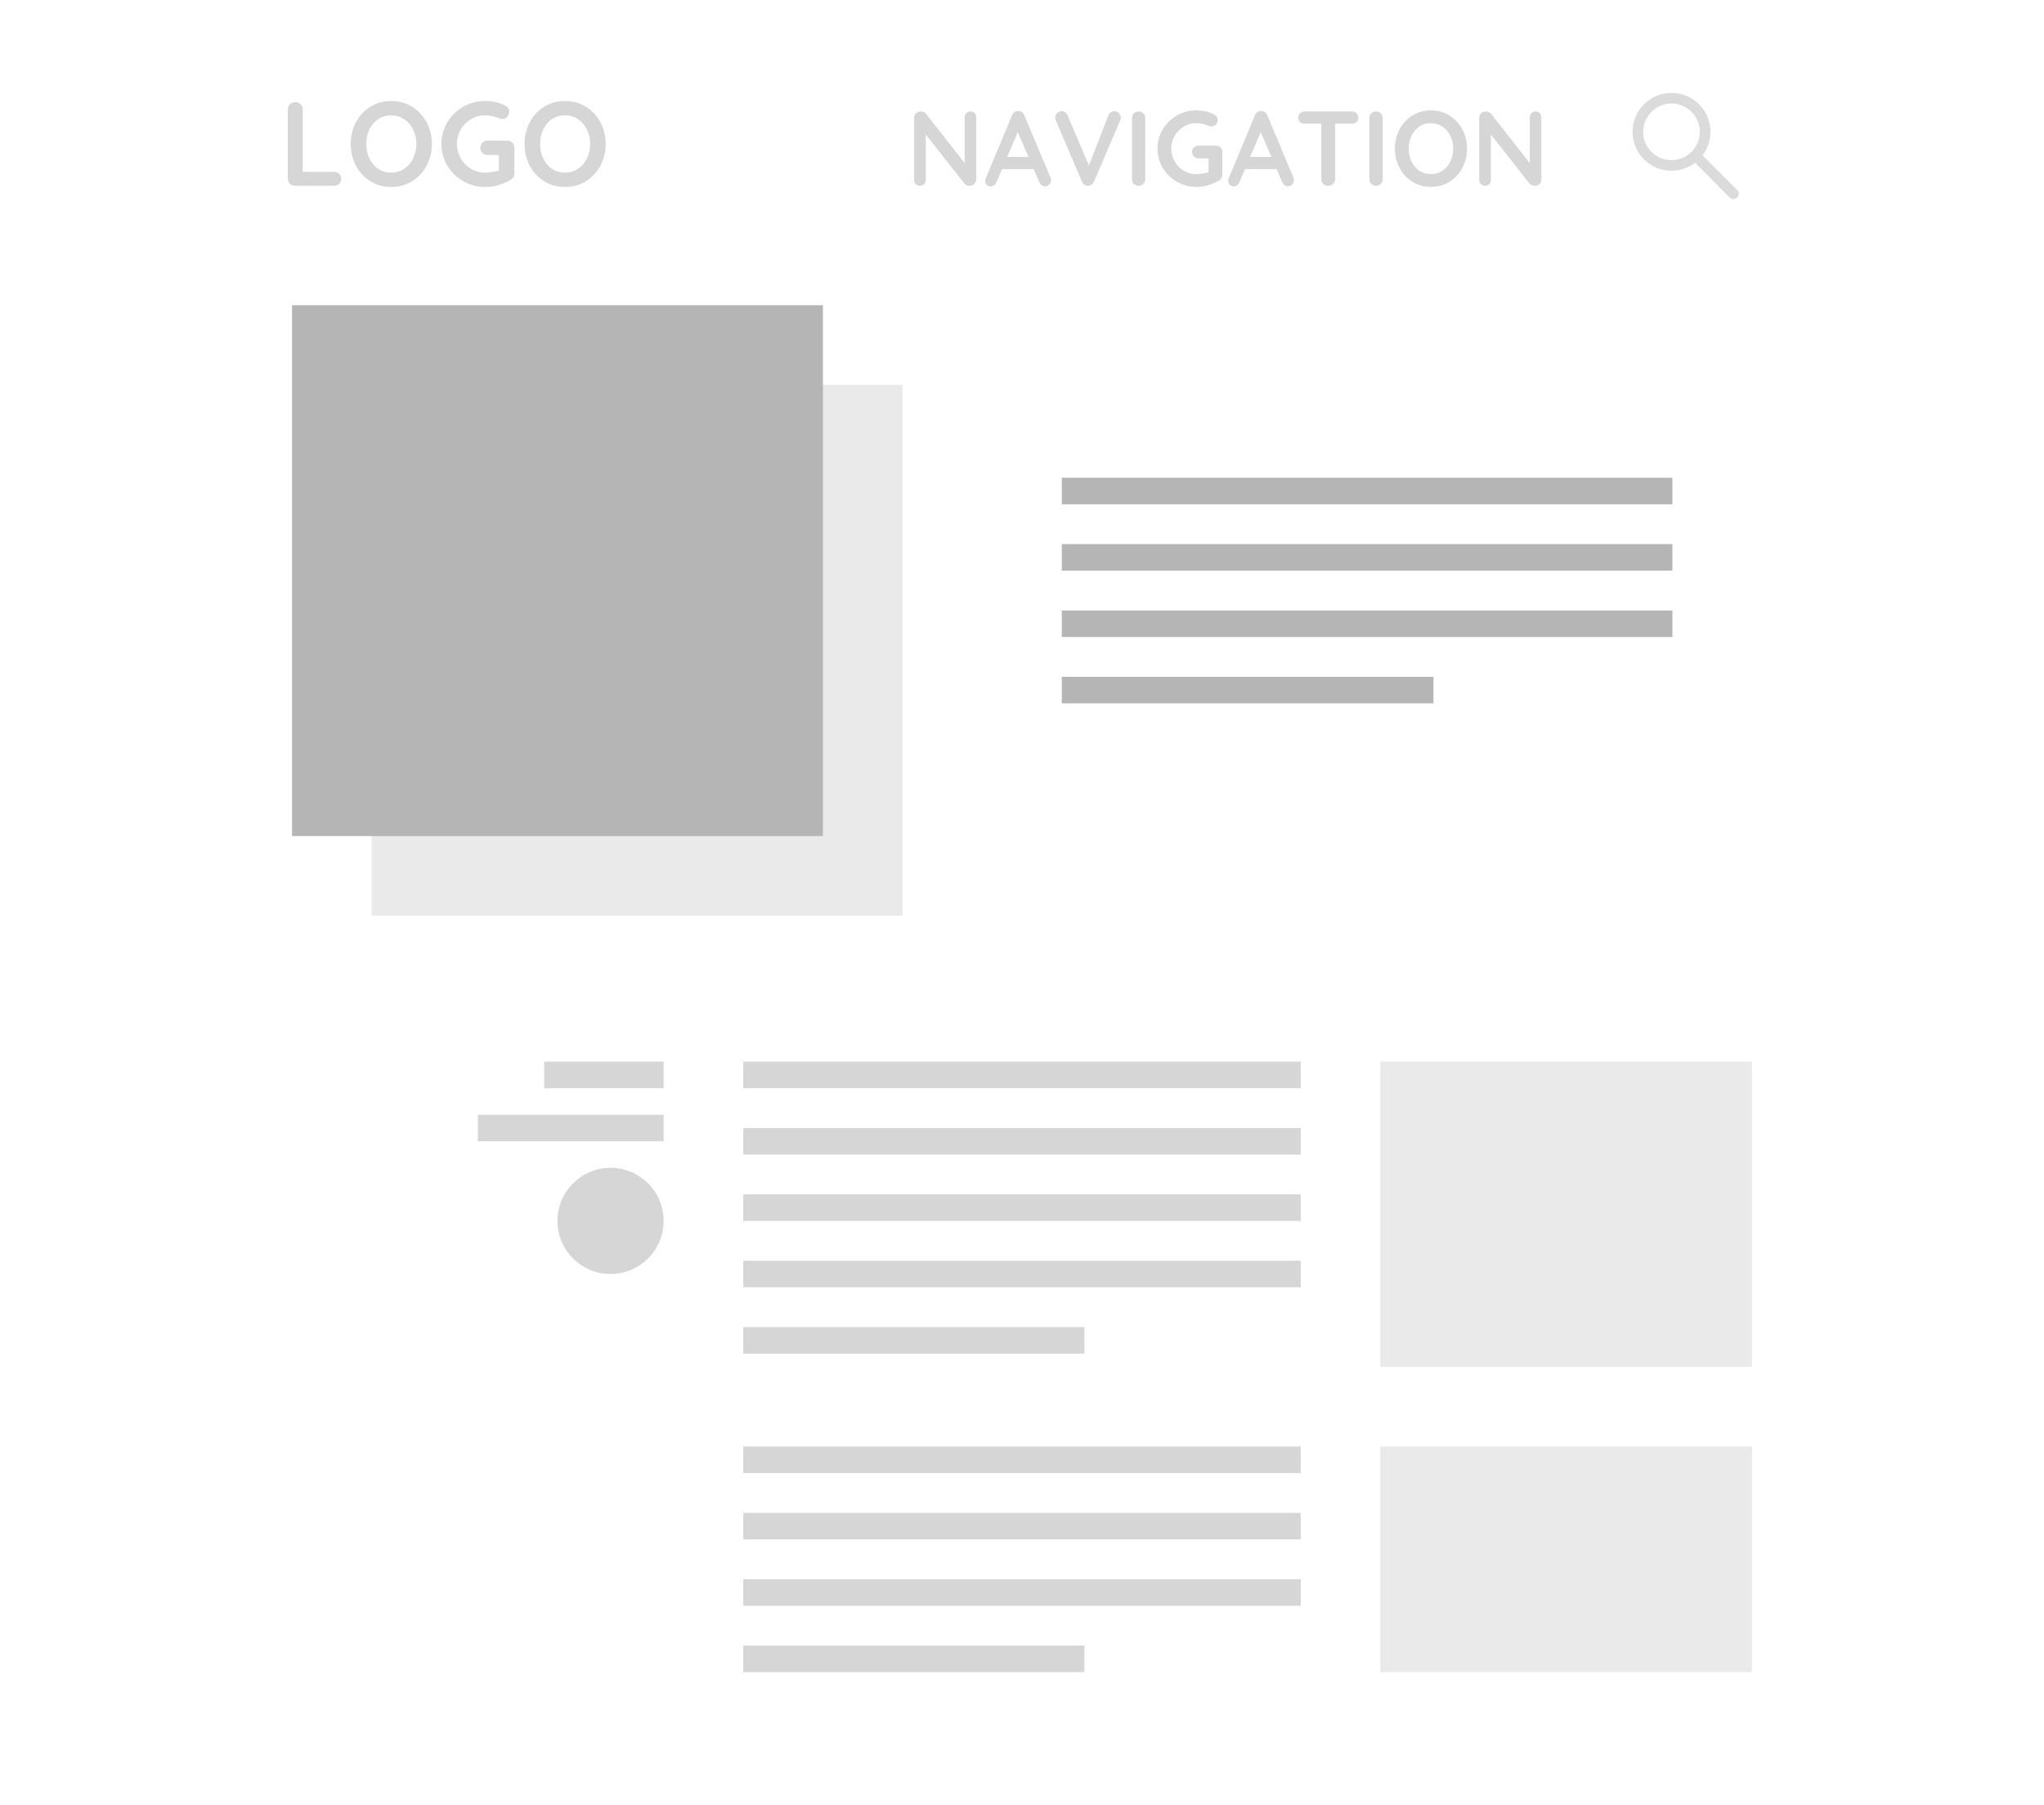 <?xml version="1.0" encoding="UTF-8"?>
<svg width="154px" height="136px" viewBox="0 0 154 136" version="1.1" xmlns="http://www.w3.org/2000/svg" xmlns:xlink="http://www.w3.org/1999/xlink">
    <!-- Generator: Sketch 53 (72520) - https://sketchapp.com -->
    <title>single_layout_5</title>
    <desc>Created with Sketch.</desc>
    <g id="single_layout_5" stroke="none" stroke-width="1" fill="none" fill-rule="evenodd">
        <rect fill="#FFFFFF" x="0" y="0" width="154" height="136"></rect>
        <path d="M42,81 L49,81" id="Line" stroke="#D6D6D6" stroke-width="2" stroke-linecap="square"></path>
        <path d="M37,85 L49,85" id="Line" stroke="#D6D6D6" stroke-width="2" stroke-linecap="square"></path>
        <g id="Group" transform="translate(57, 80)" stroke="#D6D6D6" stroke-linecap="square" stroke-width="2">
            <path d="M0,6 L40,6" id="Line"></path>
            <path d="M0,1 L40,1" id="Line"></path>
            <path d="M0,11 L40,11" id="Line"></path>
            <path d="M0,16 L40,16" id="Line"></path>
            <path d="M0,21 L23.704,21" id="Line"></path>
        </g>
        <g id="Group" transform="translate(57, 109)" stroke="#D6D6D6" stroke-linecap="square" stroke-width="2">
            <path d="M0,1 L40,1" id="Line"></path>
            <path d="M0,6 L40,6" id="Line"></path>
            <path d="M0,11 L40,11" id="Line"></path>
            <path d="M0,16 L23.704,16" id="Line"></path>
        </g>
        <rect id="Rectangle" fill="#EAEAEA" x="104" y="80" width="28" height="23"></rect>
        <rect id="Rectangle" fill="#EAEAEA" x="104" y="109" width="28" height="17"></rect>
        <circle id="Oval" fill="#D6D6D6" cx="46" cy="92" r="4"></circle>
        <path d="M25.157,12.947 C25.313,12.947 25.443,12.996 25.549,13.095 C25.654,13.195 25.706,13.322 25.706,13.478 C25.706,13.628 25.654,13.752 25.549,13.851 C25.443,13.951 25.313,14 25.157,14 L22.232,14 C22.076,14 21.946,13.948 21.84,13.842 C21.735,13.737 21.683,13.607 21.683,13.451 L21.683,8.249 C21.683,8.093 21.737,7.963 21.845,7.857 C21.953,7.752 22.091,7.7 22.259,7.7 C22.409,7.7 22.538,7.752 22.646,7.857 C22.754,7.963 22.808,8.093 22.808,8.249 L22.808,12.947 L25.157,12.947 Z M32.537,10.85 C32.537,11.444 32.405,11.988 32.141,12.483 C31.877,12.979 31.513,13.37 31.047,13.658 C30.582,13.946 30.059,14.09 29.477,14.09 C28.895,14.09 28.372,13.946 27.907,13.658 C27.441,13.37 27.079,12.979 26.817,12.483 C26.556,11.988 26.426,11.444 26.426,10.85 C26.426,10.256 26.556,9.712 26.817,9.216 C27.079,8.721 27.441,8.33 27.907,8.042 C28.372,7.754 28.895,7.61 29.477,7.61 C30.059,7.61 30.582,7.754 31.047,8.042 C31.513,8.33 31.877,8.721 32.141,9.216 C32.405,9.712 32.537,10.256 32.537,10.85 Z M31.367,10.85 C31.367,10.448 31.286,10.084 31.124,9.757 C30.962,9.429 30.737,9.17 30.449,8.978 C30.161,8.786 29.837,8.69 29.477,8.69 C29.111,8.69 28.786,8.784 28.5,8.973 C28.215,9.163 27.994,9.422 27.834,9.752 C27.675,10.082 27.596,10.448 27.596,10.85 C27.596,11.252 27.675,11.618 27.834,11.948 C27.994,12.278 28.215,12.537 28.5,12.726 C28.786,12.916 29.111,13.01 29.477,13.01 C29.837,13.01 30.161,12.914 30.449,12.722 C30.737,12.53 30.962,12.271 31.124,11.944 C31.286,11.616 31.367,11.252 31.367,10.85 Z M38.216,10.598 C38.372,10.598 38.501,10.65 38.603,10.755 C38.705,10.861 38.756,10.991 38.756,11.147 L38.756,13.055 C38.756,13.265 38.663,13.427 38.477,13.541 C37.889,13.907 37.244,14.09 36.542,14.09 C35.948,14.09 35.399,13.945 34.895,13.653 C34.391,13.362 33.992,12.97 33.698,12.475 C33.404,11.979 33.257,11.438 33.257,10.85 C33.257,10.262 33.404,9.721 33.698,9.226 C33.992,8.73 34.391,8.338 34.895,8.046 C35.399,7.755 35.948,7.61 36.542,7.61 C37.136,7.61 37.652,7.73 38.09,7.97 C38.18,8.018 38.247,8.081 38.292,8.159 C38.338,8.237 38.36,8.321 38.36,8.411 C38.36,8.561 38.311,8.691 38.212,8.803 C38.112,8.914 37.991,8.969 37.847,8.969 C37.757,8.969 37.658,8.945 37.55,8.897 C37.226,8.759 36.89,8.69 36.542,8.69 C36.158,8.69 35.804,8.787 35.48,8.982 C35.156,9.178 34.9,9.44 34.711,9.77 C34.521,10.1 34.427,10.46 34.427,10.85 C34.427,11.24 34.521,11.6 34.711,11.93 C34.9,12.26 35.156,12.522 35.48,12.717 C35.804,12.913 36.158,13.01 36.542,13.01 C36.71,13.01 36.89,12.995 37.082,12.965 C37.274,12.935 37.442,12.896 37.586,12.848 L37.586,11.678 L36.74,11.678 C36.584,11.678 36.454,11.627 36.349,11.525 C36.243,11.423 36.191,11.294 36.191,11.138 C36.191,10.982 36.243,10.853 36.349,10.751 C36.454,10.649 36.584,10.598 36.74,10.598 L38.216,10.598 Z M45.632,10.85 C45.632,11.444 45.5,11.988 45.236,12.483 C44.972,12.979 44.608,13.37 44.142,13.658 C43.677,13.946 43.154,14.09 42.572,14.09 C41.99,14.09 41.467,13.946 41.002,13.658 C40.536,13.37 40.174,12.979 39.913,12.483 C39.651,11.988 39.521,11.444 39.521,10.85 C39.521,10.256 39.651,9.712 39.913,9.216 C40.174,8.721 40.536,8.33 41.002,8.042 C41.467,7.754 41.99,7.61 42.572,7.61 C43.154,7.61 43.677,7.754 44.142,8.042 C44.608,8.33 44.972,8.721 45.236,9.216 C45.5,9.712 45.632,10.256 45.632,10.85 Z M44.462,10.85 C44.462,10.448 44.381,10.084 44.219,9.757 C44.057,9.429 43.832,9.17 43.544,8.978 C43.256,8.786 42.932,8.69 42.572,8.69 C42.206,8.69 41.881,8.784 41.596,8.973 C41.31,9.163 41.089,9.422 40.929,9.752 C40.77,10.082 40.691,10.448 40.691,10.85 C40.691,11.252 40.77,11.618 40.929,11.948 C41.089,12.278 41.31,12.537 41.596,12.726 C41.881,12.916 42.206,13.01 42.572,13.01 C42.932,13.01 43.256,12.914 43.544,12.722 C43.832,12.53 44.057,12.271 44.219,11.944 C44.381,11.616 44.462,11.252 44.462,10.85 Z" id="LOGO" fill="#D6D6D6" fill-rule="nonzero"></path>
        <path d="M73.12,8.4 C73.248,8.4 73.352,8.443 73.432,8.528 C73.512,8.613 73.552,8.72 73.552,8.848 L73.552,13.512 C73.552,13.651 73.505,13.767 73.412,13.86 C73.319,13.953 73.203,14 73.064,14 C72.989,14 72.916,13.988 72.844,13.964 C72.772,13.94 72.72,13.907 72.688,13.864 L69.752,10.136 L69.752,13.552 C69.752,13.68 69.711,13.787 69.628,13.872 C69.545,13.957 69.437,14 69.304,14 C69.176,14 69.072,13.957 68.992,13.872 C68.912,13.787 68.872,13.68 68.872,13.552 L68.872,8.888 C68.872,8.749 68.919,8.633 69.012,8.54 C69.105,8.447 69.221,8.4 69.36,8.4 C69.44,8.4 69.519,8.416 69.596,8.448 C69.673,8.48 69.731,8.523 69.768,8.576 L72.68,12.288 L72.68,8.848 C72.68,8.72 72.721,8.613 72.804,8.528 C72.887,8.443 72.992,8.4 73.12,8.4 Z M79.144,13.376 C79.171,13.445 79.184,13.509 79.184,13.568 C79.184,13.707 79.139,13.82 79.048,13.908 C78.957,13.996 78.853,14.04 78.736,14.04 C78.64,14.04 78.553,14.011 78.476,13.952 C78.399,13.893 78.339,13.813 78.296,13.712 L77.88,12.744 L75.496,12.744 L75.08,13.72 C75.043,13.821 74.985,13.9 74.908,13.956 C74.831,14.012 74.747,14.04 74.656,14.04 C74.517,14.04 74.412,14.003 74.34,13.928 C74.268,13.853 74.232,13.752 74.232,13.624 C74.232,13.576 74.24,13.525 74.256,13.472 L76.248,8.688 C76.291,8.581 76.355,8.499 76.44,8.44 C76.525,8.381 76.621,8.357 76.728,8.368 C76.824,8.368 76.913,8.396 76.996,8.452 C77.079,8.508 77.139,8.587 77.176,8.688 L79.144,13.376 Z M75.888,11.824 L77.488,11.824 L76.68,9.952 L75.888,11.824 Z M83.952,8.384 C84.085,8.384 84.201,8.429 84.3,8.52 C84.399,8.611 84.448,8.72 84.448,8.848 C84.448,8.917 84.432,8.989 84.4,9.064 L82.424,13.688 C82.376,13.789 82.309,13.867 82.224,13.92 C82.139,13.973 82.048,14 81.952,14 C81.861,13.995 81.777,13.967 81.7,13.916 C81.623,13.865 81.563,13.792 81.52,13.696 L79.544,9.056 C79.517,9.003 79.504,8.936 79.504,8.856 C79.504,8.712 79.557,8.596 79.664,8.508 C79.771,8.42 79.88,8.376 79.992,8.376 C80.083,8.376 80.168,8.403 80.248,8.456 C80.328,8.509 80.389,8.587 80.432,8.688 L82.04,12.472 L83.512,8.688 C83.555,8.592 83.616,8.517 83.696,8.464 C83.776,8.411 83.861,8.384 83.952,8.384 Z M86.288,13.512 C86.288,13.651 86.237,13.767 86.136,13.86 C86.035,13.953 85.917,14 85.784,14 C85.64,14 85.521,13.953 85.428,13.86 C85.335,13.767 85.288,13.651 85.288,13.512 L85.288,8.888 C85.288,8.749 85.336,8.633 85.432,8.54 C85.528,8.447 85.651,8.4 85.8,8.4 C85.933,8.4 86.048,8.447 86.144,8.54 C86.24,8.633 86.288,8.749 86.288,8.888 L86.288,13.512 Z M91.616,10.976 C91.755,10.976 91.869,11.023 91.96,11.116 C92.051,11.209 92.096,11.325 92.096,11.464 L92.096,13.16 C92.096,13.347 92.013,13.491 91.848,13.592 C91.325,13.917 90.752,14.08 90.128,14.08 C89.6,14.08 89.112,13.951 88.664,13.692 C88.216,13.433 87.861,13.084 87.6,12.644 C87.339,12.204 87.208,11.723 87.208,11.2 C87.208,10.677 87.339,10.196 87.6,9.756 C87.861,9.316 88.216,8.967 88.664,8.708 C89.112,8.449 89.6,8.32 90.128,8.32 C90.656,8.32 91.115,8.427 91.504,8.64 C91.584,8.683 91.644,8.739 91.684,8.808 C91.724,8.877 91.744,8.952 91.744,9.032 C91.744,9.165 91.7,9.281 91.612,9.38 C91.524,9.479 91.416,9.528 91.288,9.528 C91.208,9.528 91.12,9.507 91.024,9.464 C90.736,9.341 90.437,9.28 90.128,9.28 C89.787,9.28 89.472,9.367 89.184,9.54 C88.896,9.713 88.668,9.947 88.5,10.24 C88.332,10.533 88.248,10.853 88.248,11.2 C88.248,11.547 88.332,11.867 88.5,12.16 C88.668,12.453 88.896,12.687 89.184,12.86 C89.472,13.033 89.787,13.12 90.128,13.12 C90.277,13.12 90.437,13.107 90.608,13.08 C90.779,13.053 90.928,13.019 91.056,12.976 L91.056,11.936 L90.304,11.936 C90.165,11.936 90.049,11.891 89.956,11.8 C89.863,11.709 89.816,11.595 89.816,11.456 C89.816,11.317 89.863,11.203 89.956,11.112 C90.049,11.021 90.165,10.976 90.304,10.976 L91.616,10.976 Z M97.448,13.376 C97.475,13.445 97.488,13.509 97.488,13.568 C97.488,13.707 97.443,13.82 97.352,13.908 C97.261,13.996 97.157,14.04 97.04,14.04 C96.944,14.04 96.857,14.011 96.78,13.952 C96.703,13.893 96.643,13.813 96.6,13.712 L96.184,12.744 L93.8,12.744 L93.384,13.72 C93.347,13.821 93.289,13.9 93.212,13.956 C93.135,14.012 93.051,14.04 92.96,14.04 C92.821,14.04 92.716,14.003 92.644,13.928 C92.572,13.853 92.536,13.752 92.536,13.624 C92.536,13.576 92.544,13.525 92.56,13.472 L94.552,8.688 C94.595,8.581 94.659,8.499 94.744,8.44 C94.829,8.381 94.925,8.357 95.032,8.368 C95.128,8.368 95.217,8.396 95.3,8.452 C95.383,8.508 95.443,8.587 95.48,8.688 L97.448,13.376 Z M94.192,11.824 L95.792,11.824 L94.984,9.952 L94.192,11.824 Z M101.848,8.4 C101.992,8.4 102.109,8.443 102.2,8.528 C102.291,8.613 102.336,8.725 102.336,8.864 C102.336,9.003 102.291,9.113 102.2,9.196 C102.109,9.279 101.992,9.32 101.848,9.32 L100.592,9.32 L100.592,13.512 C100.592,13.651 100.541,13.767 100.44,13.86 C100.339,13.953 100.213,14 100.064,14 C99.915,14 99.792,13.953 99.696,13.86 C99.6,13.767 99.552,13.651 99.552,13.512 L99.552,9.32 L98.296,9.32 C98.152,9.32 98.035,9.277 97.944,9.192 C97.853,9.107 97.808,8.995 97.808,8.856 C97.808,8.723 97.855,8.613 97.948,8.528 C98.041,8.443 98.157,8.4 98.296,8.4 L101.848,8.4 Z M104.176,13.512 C104.176,13.651 104.125,13.767 104.024,13.86 C103.923,13.953 103.805,14 103.672,14 C103.528,14 103.409,13.953 103.316,13.86 C103.223,13.767 103.176,13.651 103.176,13.512 L103.176,8.888 C103.176,8.749 103.224,8.633 103.32,8.54 C103.416,8.447 103.539,8.4 103.688,8.4 C103.821,8.4 103.936,8.447 104.032,8.54 C104.128,8.633 104.176,8.749 104.176,8.888 L104.176,13.512 Z M110.528,11.2 C110.528,11.728 110.411,12.212 110.176,12.652 C109.941,13.092 109.617,13.44 109.204,13.696 C108.791,13.952 108.325,14.08 107.808,14.08 C107.291,14.08 106.825,13.952 106.412,13.696 C105.999,13.44 105.676,13.092 105.444,12.652 C105.212,12.212 105.096,11.728 105.096,11.2 C105.096,10.672 105.212,10.188 105.444,9.748 C105.676,9.308 105.999,8.96 106.412,8.704 C106.825,8.448 107.291,8.32 107.808,8.32 C108.325,8.32 108.791,8.448 109.204,8.704 C109.617,8.96 109.941,9.308 110.176,9.748 C110.411,10.188 110.528,10.672 110.528,11.2 Z M109.488,11.2 C109.488,10.843 109.416,10.519 109.272,10.228 C109.128,9.937 108.928,9.707 108.672,9.536 C108.416,9.365 108.128,9.28 107.808,9.28 C107.483,9.28 107.193,9.364 106.94,9.532 C106.687,9.7 106.489,9.931 106.348,10.224 C106.207,10.517 106.136,10.843 106.136,11.2 C106.136,11.557 106.207,11.883 106.348,12.176 C106.489,12.469 106.687,12.7 106.94,12.868 C107.193,13.036 107.483,13.12 107.808,13.12 C108.128,13.12 108.416,13.035 108.672,12.864 C108.928,12.693 109.128,12.463 109.272,12.172 C109.416,11.881 109.488,11.557 109.488,11.2 Z M115.696,8.4 C115.824,8.4 115.928,8.443 116.008,8.528 C116.088,8.613 116.128,8.72 116.128,8.848 L116.128,13.512 C116.128,13.651 116.081,13.767 115.988,13.86 C115.895,13.953 115.779,14 115.64,14 C115.565,14 115.492,13.988 115.42,13.964 C115.348,13.94 115.296,13.907 115.264,13.864 L112.328,10.136 L112.328,13.552 C112.328,13.68 112.287,13.787 112.204,13.872 C112.121,13.957 112.013,14 111.88,14 C111.752,14 111.648,13.957 111.568,13.872 C111.488,13.787 111.448,13.68 111.448,13.552 L111.448,8.888 C111.448,8.749 111.495,8.633 111.588,8.54 C111.681,8.447 111.797,8.4 111.936,8.4 C112.016,8.4 112.095,8.416 112.172,8.448 C112.249,8.48 112.307,8.523 112.344,8.576 L115.256,12.288 L115.256,8.848 C115.256,8.72 115.297,8.613 115.38,8.528 C115.463,8.443 115.568,8.4 115.696,8.4 Z" id="NAVIGATION" fill="#D6D6D6" fill-rule="nonzero"></path>
        <g id="Orion_search" transform="translate(123, 7)" fill="#DBDBDB" fill-rule="nonzero">
            <path d="M5.273,4.706 C6.203,3.482 6.026,1.74 4.863,0.724 C3.701,-0.291 1.95,-0.232 0.859,0.86 C-0.233,1.952 -0.291,3.702 0.725,4.865 C1.741,6.027 3.484,6.203 4.712,5.267 L7.317,7.883 C7.473,8.039 7.727,8.039 7.883,7.883 C8.039,7.727 8.039,7.474 7.883,7.317 L5.273,4.706 Z M2.935,5.068 C1.757,5.068 0.802,4.113 0.802,2.935 C0.802,1.757 1.757,0.802 2.935,0.802 C4.113,0.802 5.068,1.757 5.068,2.935 C5.067,4.113 4.113,5.068 2.935,5.068 Z" id="Shape"></path>
        </g>
        <g id="Group-2" transform="translate(22, 23)">
            <g id="Group" transform="translate(59, 13)" stroke="#B5B5B5" stroke-linecap="square" stroke-width="2">
                <path d="M0,1 L44,1" id="Line"></path>
                <path d="M0,6 L44,6" id="Line"></path>
                <path d="M0,11 L44,11" id="Line"></path>
                <path d="M0,16 L26,16" id="Line"></path>
            </g>
            <rect id="Rectangle" fill="#EAEAEA" fill-rule="nonzero" x="6" y="6" width="40" height="40"></rect>
            <rect id="Rectangle" fill="#B5B5B5" fill-rule="nonzero" x="0" y="0" width="40" height="40"></rect>
        </g>
    </g>
</svg>